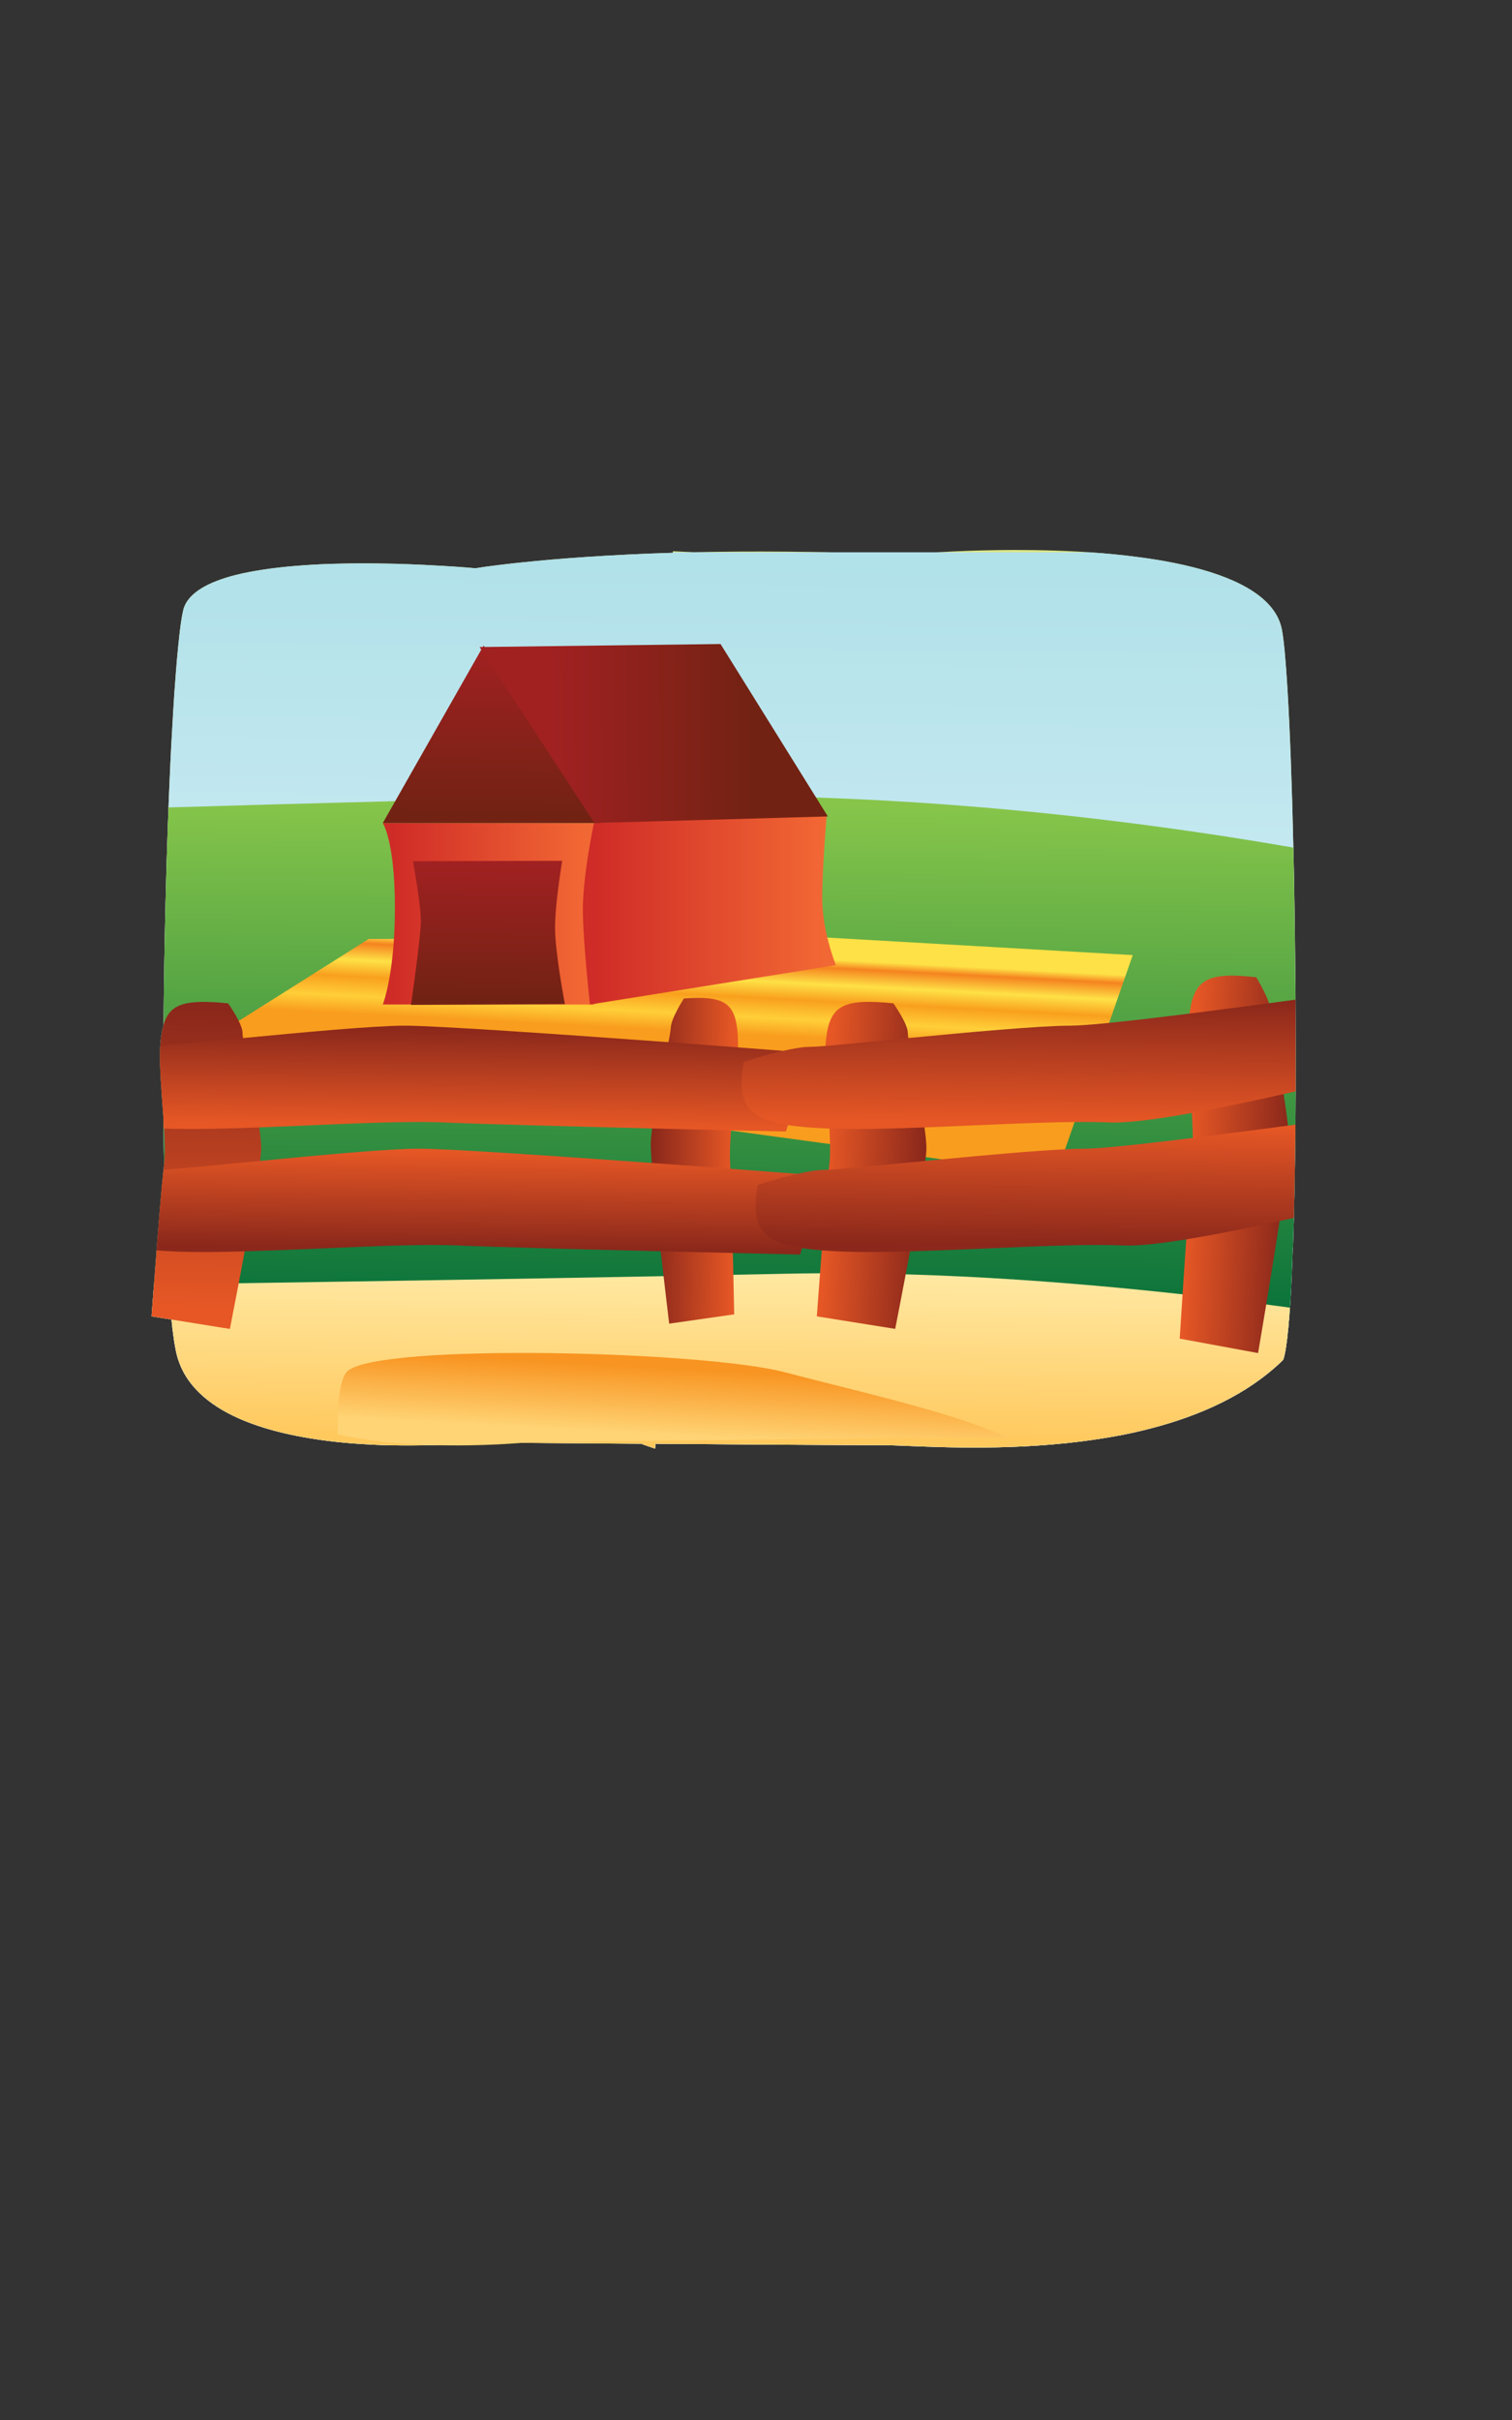<?xml version="1.0" encoding="utf-8"?>
<!-- Generator: Adobe Illustrator 15.0.0, SVG Export Plug-In . SVG Version: 6.00 Build 0)  -->
<!DOCTYPE svg PUBLIC "-//W3C//DTD SVG 1.1//EN" "http://www.w3.org/Graphics/SVG/1.1/DTD/svg11.dtd">
<svg version="1.1" id="Layer_1" xmlns="http://www.w3.org/2000/svg" xmlns:xlink="http://www.w3.org/1999/xlink" x="0px" y="0px"
	 width="250px" height="400px" viewBox="0 0 250 400" enable-background="new 0 0 250 400" xml:space="preserve">
<rect x="0" y="0" width="250" height="400" fill="#333333" stroke="none"/>
<path fill="#B4B6B8" d="M120.908,171.135l90.475,20.504c-0.229,15.906-0.807,28.464-1.838,31.388l-90.051-49.929l57.441,63.107
	c-14.146,1.773-27.439,0.604-31.691,0.604c-1.527,0-4.957-0.021-9.494-0.043l-18.949-62.765l-7.558,62.584
	c-15.331-0.117-29.601-0.224-29.601-0.224s-7.291,0.752-16.262,0.382l50.793-63.748l-84.59,34.577
	c-0.55-10.528-0.707-24.626-0.58-39.098l85.375,2.558l-83.847-52.297c0.479-7.892,1.031-13.699,1.607-16.013
	c2.135-8.521,29.801-7.813,41.709-7.104l42.952,74.356l1.16-76.618c8.662-0.135,18.691-0.031,30.01,0.465
	c3.35-0.273,6.908-0.486,10.596-0.623l-39,75.922l90.602-53.701c0.678,11.066,1.131,29.104,1.271,47.313L120.908,171.135z"/>
<linearGradient id="SVGID_1_" gradientUnits="userSpaceOnUse" x1="447.636" y1="706.955" x2="446.051" y2="537.428" gradientTransform="matrix(1 0 0 1 -326.32 -456.92)">
	<stop  offset="0" style="stop-color:#FFFFFF"/>
	<stop  offset="1" style="stop-color:#D8E47F"/>
</linearGradient>
<path fill="url(#SVGID_1_)" d="M214.223,180.383v0.01c-0.011,1.86-0.021,3.68-0.029,5.49c-0.012,0.7-0.012,1.4-0.021,2.1v0.27
	c-0.028,1.26-0.04,2.51-0.05,3.73c-0.05,3.26-0.109,6.39-0.189,9.319v0.011c-0.039,1.621-0.091,3.182-0.141,4.682
	c0,0.09-0.021,0.189-0.021,0.279h-0.021c-0.11,3.149-0.22,6.011-0.37,8.511c-0.01,0.08-0.02,0.17-0.02,0.271
	c-0.03,0.352-0.051,0.689-0.07,1.041v0.049c-0.05,0.592-0.09,1.149-0.13,1.689c-0.021,0.221-0.04,0.439-0.062,0.648
	c-0.021,0.19-0.021,0.382-0.039,0.552c-0.021,0.18-0.029,0.35-0.052,0.51c-0.239,2.511-0.51,4.301-0.829,5.2
	c-0.011,0.011-0.011,0.011-0.011,0.021c-0.358,0.358-0.739,0.721-1.12,1.049c-0.81,0.729-1.658,1.41-2.529,2.062
	c-6.408,4.771-14.479,7.59-22.688,9.25c-0.12,0.021-0.24,0.051-0.36,0.069c-2.24,0.431-4.5,0.779-6.729,1.062
	c-1.66,0.209-3.301,0.379-4.92,0.511c-12.57,1.061-23.711,0.108-27.58,0.108c-1.561,0-5.08-0.021-9.73-0.04
	c-3.38-0.021-7.35-0.05-11.6-0.068c-2.41-0.021-4.91-0.041-7.44-0.062c-2.7-0.021-5.43-0.04-8.14-0.05c-0.311,0-0.62,0-0.94-0.021
	l-0.08,0.811l-2.109-0.729v-0.08c-1.99-0.021-3.94-0.027-5.83-0.039c-11.9-0.101-21.391-0.17-21.391-0.17s-7.029,0.709-15.85,0.42
	c-0.27-0.011-0.55-0.021-0.83-0.029c-0.68-0.029-1.359-0.069-2.06-0.109c-0.75-0.051-1.521-0.09-2.28-0.16
	c-3.35-0.27-6.81-0.74-10.11-1.46c-0.56-0.12-1.12-0.25-1.67-0.39c-2.38-0.602-4.649-1.34-6.72-2.26
	c-2.48-1.103-4.67-2.461-6.42-4.143c-0.26-0.25-0.53-0.527-0.78-0.8c-1.62-1.78-2.74-3.899-3.22-6.399
	c-0.2-1.029-0.38-2.238-0.55-3.609c-0.05-0.439-0.101-0.899-0.15-1.379c-0.189-1.73-0.35-3.69-0.49-5.83
	c-0.08-1.08-0.14-2.211-0.21-3.381c-0.04-0.689-0.069-1.391-0.1-2.109c-0.19-4.08-0.32-8.62-0.41-13.45
	c-0.01-0.26-0.01-0.53-0.01-0.79v-0.04c-0.04-1.95-0.07-3.94-0.08-5.97c-0.01-0.58-0.01-1.16-0.021-1.75
	c-0.02-3.89-0.02-7.89,0-11.95c0.011-1.15,0.011-2.32,0.03-3.48v-0.54c0.101-12.13,0.391-24.51,0.811-35.35
	c0.01-0.46,0.029-0.92,0.05-1.37v-0.01c0.04-1.01,0.08-2,0.13-2.98v-0.03c0.17-4.06,0.37-7.85,0.58-11.27
	c0.13-2.24,0.27-4.33,0.43-6.22c0.12-1.71,0.26-3.27,0.4-4.66c0.029-0.31,0.069-0.63,0.1-0.92c0-0.03,0-0.07,0.01-0.11
	c0.23-2.3,0.49-4.03,0.74-5.08c0.71-2.79,4.07-4.62,8.73-5.8c1.449-0.36,3.029-0.65,4.689-0.9c1.49-0.22,3.061-0.4,4.66-0.54
	c2.1-0.18,4.25-0.31,6.41-0.38h0.06c0.61-0.02,1.23-0.03,1.83-0.04c0.601-0.021,1.19-0.03,1.78-0.03c0.55-0.01,1.08-0.01,1.62-0.01
	h0.55c1.63,0.01,3.21,0.04,4.72,0.07c0.2,0.01,0.41,0.01,0.61,0.02c2.69,0.08,5.13,0.2,7.11,0.32c3.399,0.189,5.54,0.4,5.54,0.4
	s0.59-0.1,1.76-0.27c1.35-0.18,3.46-0.45,6.32-0.74c5.52-0.57,13.77-1.22,24.569-1.55v-0.08l0.01-0.18l3.44,0.17h0.05
	c1.16-0.03,2.34-0.05,3.561-0.07c4.85-0.07,10.121-0.07,15.8,0.02c0.77,0.02,1.529,0.02,2.311,0.04h0.09
	c0.25,0.01,0.512,0.01,0.762,0.02c3.77,0.09,7.72,0.22,11.81,0.4c1.892-0.15,3.853-0.29,5.853-0.4c1.64-0.1,3.31-0.18,5.01-0.24
	c2.5-0.09,5.04-0.14,7.6-0.15c1.03,0,2.051,0.01,3.09,0.02h0.07c2.51,0.03,5.01,0.12,7.471,0.25c0.08,0,0.17,0.01,0.239,0.01h0.011
	c0.039,0.01,0.08,0.01,0.119,0.01c0.521,0.03,1.041,0.06,1.562,0.1c2.791,0.18,5.528,0.45,8.141,0.8
	c0.12,0.01,0.261,0.03,0.392,0.05c1.91,0.25,3.75,0.56,5.5,0.91c8.5,1.72,15.021,4.6,17.181,9.13c0.3,0.63,0.51,1.28,0.64,1.98
	c0.33,1.81,0.631,5.18,0.9,9.67c0.408,6.74,0.75,15.97,0.979,26.28c0.051,1.96,0.09,3.97,0.131,6v0.07
	c0.08,5.26,0.16,10.71,0.199,16.18c0.01,0.96,0.021,1.92,0.03,2.88C214.23,170.343,214.242,175.443,214.223,180.383z"/>
<linearGradient id="SVGID_2_" gradientUnits="userSpaceOnUse" x1="447.05" y1="550.364" x2="445.666" y2="686.71" gradientTransform="matrix(1 0 0 1 -326.32 -456.92)">
	<stop  offset="0" style="stop-color:#B1E1E9"/>
	<stop  offset="1" style="stop-color:#E8F6FE"/>
</linearGradient>
<path fill="url(#SVGID_2_)" d="M214.223,180.383v0.01c-0.011,1.86-0.021,3.68-0.029,5.49c-0.012,0.7-0.012,1.4-0.021,2.1v0.27
	c-0.028,1.26-0.04,2.51-0.05,3.73c-0.05,3.26-0.109,6.39-0.189,9.319v0.011c-0.039,1.621-0.091,3.182-0.141,4.682
	c0,0.09-0.021,0.189-0.021,0.279h-0.021c-0.11,3.149-0.22,6.011-0.37,8.511c-0.01,0.08-0.02,0.17-0.02,0.271
	c-0.03,0.352-0.051,0.689-0.07,1.041v0.049c-0.05,0.592-0.09,1.149-0.13,1.689c-0.021,0.221-0.04,0.439-0.062,0.648
	c-0.021,0.19-0.021,0.382-0.039,0.552c-0.021,0.18-0.029,0.35-0.052,0.51c-0.239,2.511-0.51,4.301-0.829,5.2
	c-0.011,0.011-0.011,0.011-0.011,0.021c-0.358,0.358-0.739,0.721-1.12,1.049c-0.81,0.729-1.658,1.41-2.529,2.062
	c-6.408,4.771-14.479,7.59-22.688,9.25c-0.12,0.021-0.24,0.051-0.36,0.069c-2.24,0.431-4.5,0.779-6.729,1.062
	c-1.66,0.209-3.301,0.379-4.92,0.511c-12.57,1.061-23.711,0.108-27.58,0.108c-1.561,0-5.08-0.021-9.73-0.04
	c-3.38-0.021-7.35-0.05-11.6-0.068c-2.41-0.021-4.91-0.041-7.44-0.062c-2.7-0.021-5.43-0.04-8.14-0.05c-0.311,0-0.62,0-0.94-0.021
	l-0.08,0.811l-2.109-0.729v-0.08c-1.99-0.021-3.94-0.027-5.83-0.039c-11.9-0.101-21.391-0.17-21.391-0.17s-7.029,0.709-15.85,0.42
	c-0.27-0.011-0.55-0.021-0.83-0.029c-0.68-0.029-1.359-0.069-2.06-0.109c-0.75-0.051-1.521-0.09-2.28-0.16
	c-3.35-0.27-6.81-0.74-10.11-1.46c-0.56-0.12-1.12-0.25-1.67-0.39c-2.38-0.602-4.649-1.34-6.72-2.26
	c-2.48-1.103-4.67-2.461-6.42-4.143c-0.26-0.25-0.53-0.527-0.78-0.8c-1.62-1.78-2.74-3.899-3.22-6.399
	c-0.2-1.029-0.38-2.238-0.55-3.609c-0.05-0.439-0.101-0.899-0.15-1.379l-3.28-0.521c0,0,0.16-2.17,0.391-5.271
	c0.12-1.68,0.27-3.618,0.43-5.639c0.39-5.011,0.84-10.471,1.15-13.331c0.029-0.3,0.06-0.56,0.09-0.8v-0.04
	c-0.04-1.95-0.07-3.94-0.08-5.97c-0.01-0.58-0.01-1.16-0.021-1.75c-0.279-4.11-0.72-8.59-0.529-11.9c0.02-0.37,0.05-0.73,0.09-1.07
	c0.11-0.94,0.25-1.76,0.47-2.46v-0.54c0.101-12.13,0.391-24.51,0.811-35.35c0.01-0.46,0.029-0.92,0.05-1.37v-0.01
	c0.04-1.01,0.08-2,0.13-2.98v-0.03c0.17-4.06,0.37-7.85,0.58-11.271c0.13-2.24,0.27-4.33,0.43-6.22c0.12-1.71,0.26-3.27,0.4-4.66
	c0.029-0.31,0.069-0.63,0.1-0.92c0-0.03,0-0.07,0.01-0.11c0.23-2.3,0.49-4.03,0.74-5.08c0.71-2.79,4.07-4.62,8.73-5.8
	c1.449-0.36,3.029-0.65,4.689-0.9c1.49-0.22,3.061-0.4,4.66-0.54c2.1-0.18,4.25-0.31,6.41-0.38h0.06c0.61-0.021,1.23-0.03,1.83-0.04
	c0.601-0.02,1.19-0.03,1.78-0.03c0.55-0.01,1.08-0.01,1.62-0.01h0.55c1.63,0.01,3.21,0.04,4.72,0.07c0.2,0.01,0.41,0.01,0.61,0.02
	c2.69,0.08,5.13,0.2,7.11,0.32c3.399,0.19,5.54,0.4,5.54,0.4s0.59-0.1,1.76-0.27c1.35-0.18,3.46-0.45,6.32-0.74
	c5.52-0.57,13.77-1.22,24.569-1.55v-0.08h68.851c2.789,0.18,5.529,0.45,8.14,0.8c0.12,0.01,0.261,0.03,0.39,0.05
	c1.91,0.25,3.75,0.56,5.5,0.91c8.5,1.72,15.021,4.6,17.183,9.13c0.3,0.63,0.51,1.28,0.64,1.98c0.33,1.81,0.631,5.18,0.899,9.67
	c0.409,6.74,0.75,15.97,0.979,26.28c0.05,1.96,0.091,3.97,0.13,6v0.07c0.08,5.26,0.16,10.71,0.2,16.18
	c0.011,0.96,0.021,1.92,0.03,2.88C214.23,170.343,214.242,175.443,214.223,180.383z"/>
<linearGradient id="SVGID_3_" gradientUnits="userSpaceOnUse" x1="446.647" y1="590.102" x2="445.82" y2="671.498" gradientTransform="matrix(1 0 0 1 -326.32 -456.92)">
	<stop  offset="0" style="stop-color:#86C54A"/>
	<stop  offset="1" style="stop-color:#0C743B"/>
</linearGradient>
<path fill="url(#SVGID_3_)" d="M214.223,180.383v0.01c-0.011,1.86-0.021,3.68-0.029,5.49c-0.012,0.7-0.012,1.4-0.021,2.1v0.27
	c-0.028,1.26-0.04,2.51-0.05,3.73c-0.05,3.26-0.109,6.39-0.189,9.319v0.011c-0.039,1.621-0.091,3.182-0.141,4.682
	c0,0.09-0.021,0.189-0.021,0.279h-0.021c-0.11,3.149-0.22,6.011-0.37,8.511c-0.01,0.08-0.02,0.17-0.02,0.271
	c-0.03,0.352-0.051,0.689-0.07,1.041v0.049c-0.05,0.592-0.09,1.149-0.13,1.689l-64.91,0.58l-7.56,0.068h-0.012l-29.688,0.262h-0.021
	l-0.34,0.011l-72.57,0.64l-1.58,0.021l-7.989,0.069c-0.05-0.439-0.101-0.899-0.15-1.381l-3.28-0.521c0,0,0.16-2.17,0.391-5.271
	c0.12-1.682,0.27-3.619,0.43-5.641c0.39-5.011,0.84-10.471,1.15-13.331c0.029-0.3,0.06-0.56,0.09-0.8v-0.04
	c-0.04-1.95-0.07-3.94-0.08-5.97c-0.01-0.58-0.01-1.16-0.021-1.75c-0.279-4.11-0.72-8.59-0.529-11.9c0.02-0.37,0.05-0.73,0.09-1.07
	c0.11-0.94,0.25-1.76,0.47-2.46v-0.54c0.101-12.13,0.391-24.51,0.811-35.35c13.39-0.39,25.979-0.75,37.479-1.04
	c11.15-0.28,21.29-0.5,30.16-0.66c0.28,0,0.56-0.01,0.83-0.01c8.43-0.14,15.68-0.22,21.53-0.22c5.779,0,11.479,0.1,17.07,0.29
	c30.189,1.02,57.5,4.55,78.909,8.28c0.05,1.96,0.091,3.97,0.13,6v0.07c0.08,5.26,0.16,10.71,0.2,16.18
	c0.011,0.96,0.021,1.92,0.03,2.88C214.23,170.343,214.242,175.443,214.223,180.383z"/>
<linearGradient id="SVGID_4_" gradientUnits="userSpaceOnUse" x1="445.56" y1="667.713" x2="445.287" y2="694.55" gradientTransform="matrix(1 0 0 1 -326.32 -456.92)">
	<stop  offset="0" style="stop-color:#FFE8A1"/>
	<stop  offset="1" style="stop-color:#FFC95E"/>
</linearGradient>
<path fill="url(#SVGID_4_)" d="M213.292,216.143c-0.05,0.59-0.09,1.149-0.13,1.689c-0.021,0.22-0.04,0.439-0.061,0.65
	c-0.021,0.188-0.021,0.379-0.041,0.55c-0.021,0.18-0.028,0.35-0.049,0.51c-0.24,2.51-0.512,4.301-0.83,5.2
	c-0.012,0.011-0.012,0.011-0.012,0.021c-0.359,0.357-0.738,0.719-1.12,1.049c-0.81,0.729-1.659,1.41-2.528,2.061
	c-6.41,4.77-14.479,7.59-22.689,9.25c-0.12,0.02-0.24,0.051-0.359,0.07c-2.24,0.43-4.5,0.779-6.729,1.061
	c-1.66,0.209-3.301,0.379-4.92,0.51c-12.57,1.062-23.71,0.109-27.58,0.109c-1.563,0-5.08-0.02-9.729-0.04
	c-3.382-0.021-7.352-0.05-11.602-0.069c-2.41-0.021-4.91-0.041-7.44-0.061c-2.7-0.02-5.43-0.04-8.14-0.051
	c-0.311,0-0.62,0-0.94-0.021l-0.08,0.813l-2.109-0.73v-0.08c-1.99-0.02-3.94-0.029-5.83-0.039c-11.9-0.101-21.391-0.17-21.391-0.17
	s-7.029,0.709-15.85,0.42c-0.27-0.011-0.55-0.021-0.83-0.031c-0.68-0.027-1.359-0.067-2.06-0.107c-0.75-0.051-1.521-0.09-2.28-0.16
	c-3.35-0.271-6.81-0.738-10.11-1.46c-0.56-0.12-1.12-0.25-1.67-0.392c-2.38-0.6-4.649-1.34-6.72-2.26
	c-2.48-1.101-4.67-2.461-6.42-4.141c-0.26-0.25-0.53-0.529-0.78-0.8c-1.62-1.78-2.74-3.899-3.22-6.399
	c-0.2-1.031-0.38-2.24-0.55-3.609c-0.05-0.439-0.101-0.899-0.15-1.381l-3.28-0.521c0,0,0.16-2.17,0.391-5.271
	c0.8-0.012,1.6-0.021,2.399-0.039c3.92-0.051,7.79-0.11,11.62-0.17c25.771-0.381,49.46-0.78,70.24-1.17h0.01
	c3.95-0.07,7.8-0.15,11.54-0.223c3.03-0.061,5.98-0.119,8.86-0.18c1.819-0.04,3.642-0.063,5.47-0.07
	c4.73-0.027,9.461,0.041,14.16,0.17C174.652,211.354,198.412,214.093,213.292,216.143z"/>
<linearGradient id="SVGID_5_" gradientUnits="userSpaceOnUse" x1="435.592" y1="614.066" x2="434.258" y2="639.4" gradientTransform="matrix(1 0 0 1 -326.32 -456.92)">
	<stop  offset="0" style="stop-color:#FEE146"/>
	<stop  offset="0.054" style="stop-color:#F5831F"/>
	<stop  offset="0.164" style="stop-color:#FEE146"/>
	<stop  offset="0.273" style="stop-color:#F9A01E"/>
	<stop  offset="0.4" style="stop-color:#FFCF38"/>
	<stop  offset="0.515" style="stop-color:#F99D1E"/>
</linearGradient>
<polygon fill="url(#SVGID_5_)" points="134.962,154.866 60.962,155.2 30.295,174.533 174.629,194.2 187.295,157.866 "/>
<linearGradient id="SVGID_6_" gradientUnits="userSpaceOnUse" x1="360.821" y1="623.53" x2="360.319" y2="672.991" gradientTransform="matrix(1 0 0 1 -326.32 -456.92)">
	<stop  offset="0" style="stop-color:#8B281B"/>
	<stop  offset="1" style="stop-color:#E65725"/>
</linearGradient>
<path fill="url(#SVGID_6_)" d="M43.182,189.973c-0.01,0.42-0.069,1.07-0.18,1.91c-0.42,3.26-1.49,9.32-2.54,14.95
	c-0.34,1.841-0.68,3.63-0.99,5.271c-0.689,3.609-1.24,6.449-1.41,7.289c-0.029,0.17-0.05,0.262-0.05,0.262l-1.53-0.239l-8.14-1.312
	l-3.28-0.521c0,0,0.16-2.17,0.391-5.271c0.12-1.682,0.27-3.619,0.43-5.641c0.39-5.011,0.84-10.471,1.15-13.331
	c0.029-0.3,0.06-0.56,0.09-0.8v-0.04c0.189-1.6,0.149-3.68,0.01-5.96c-0.03-0.57-0.06-1.16-0.11-1.76
	c-0.279-4.11-0.72-8.59-0.529-11.9c0.02-0.37,0.05-0.73,0.09-1.07c0.11-0.94,0.25-1.76,0.47-2.46c1.03-3.46,3.62-4.22,10.66-3.51
	c0,0,1.05,1.46,1.76,2.91c0.37,0.75,0.641,1.5,0.63,2.03c0,0.15,0.03,0.43,0.08,0.8c0.141,0.95,0.44,2.54,0.811,4.41
	c0.63,3.22,1.43,7.27,1.87,10.36C43.072,187.853,43.202,189.133,43.182,189.973z"/>
<linearGradient id="SVGID_7_" gradientUnits="userSpaceOnUse" x1="1107.797" y1="780.782" x2="1107.634" y2="796.763" gradientTransform="matrix(-0.01 0.444 0.824 0.018 -524.298 -314.896)">
	<stop  offset="0" style="stop-color:#8B281B"/>
	<stop  offset="1" style="stop-color:#E65725"/>
</linearGradient>
<path fill="url(#SVGID_7_)" d="M113.079,165.039c7.015-0.511,8.633,0.86,8.92,6.424c0.289,5.565-1.582,15.529-1.283,20.649
	c0.297,5.12,0.676,25.138,0.676,25.138l-10.748,1.539c0,0-3.131-25.86-3.043-29.86c0.09-4,3.274-17.492,3.31-19.047
	C110.944,168.326,113.079,165.039,113.079,165.039z"/>
<linearGradient id="SVGID_8_" gradientUnits="userSpaceOnUse" x1="406.567" y1="626.911" x2="406.405" y2="642.892" gradientTransform="matrix(1 0 0 1 -326.32 -456.92)">
	<stop  offset="0" style="stop-color:#8B281B"/>
	<stop  offset="1" style="stop-color:#E65725"/>
</linearGradient>
<path fill="url(#SVGID_8_)" d="M133.962,174.033l-3.68,11.94l-0.32,1.06c0,0-3.63-0.08-9.08-0.2c-0.13-0.01-0.27-0.01-0.4-0.01
	c-0.01,0-0.01,0-0.02,0c-3.62-0.09-7.99-0.19-12.63-0.3c-13.13-0.33-28.351-0.73-34.37-0.99c-7.47-0.32-19.6,0.41-30.6,0.82
	c-5.851,0.22-11.381,0.35-15.73,0.19c-0.03,0-0.06-0.01-0.09-0.01c-0.01-0.58-0.01-1.16-0.021-1.75
	c-0.279-4.11-0.72-8.59-0.529-11.9c0.17-0.02,0.35-0.03,0.529-0.05c1.801-0.15,4.221-0.38,6.99-0.65h0.01
	c1.921-0.18,3.99-0.38,6.16-0.6c9.99-0.96,21.75-2.05,26.78-2.05c5.15,0,26.36,1.47,43.56,2.73c4.16,0.31,8.091,0.61,11.5,0.86
	c2.94,0.22,5.491,0.42,7.471,0.57C132.302,173.903,133.962,174.033,133.962,174.033z"/>
<linearGradient id="SVGID_9_" gradientUnits="userSpaceOnUse" x1="407.511" y1="647.227" x2="407.349" y2="663.207" gradientTransform="matrix(1 0 0 1 -326.32 -456.92)">
	<stop  offset="0" style="stop-color:#E65725"/>
	<stop  offset="1" style="stop-color:#8B281B"/>
</linearGradient>
<path fill="url(#SVGID_9_)" d="M136.292,194.363l-3.681,11.939l-0.319,1.063c0,0-4.55-0.101-11.12-0.261
	c-3.52-0.08-7.62-0.17-11.92-0.279c-12.91-0.319-27.57-0.7-33.46-0.96c-8.57-0.37-23.24,0.641-35.33,0.97
	c-4.14,0.12-7.98,0.16-11.17,0.03c-0.61-0.021-1.19-0.052-1.75-0.08c-0.58-0.04-1.13-0.07-1.66-0.109
	c0.39-5.011,0.84-10.471,1.15-13.331c0.029-0.01,0.069-0.01,0.1-0.01c2.51-0.15,8.79-0.77,15.87-1.45
	c9.88-0.96,21.34-2.02,26.29-2.02c4.66,0,22.42,1.2,38.479,2.36c4.591,0.34,9.03,0.66,13,0.96c4.471,0.33,8.331,0.63,11.081,0.84
	C134.643,194.233,136.292,194.363,136.292,194.363z"/>
<linearGradient id="SVGID_10_" gradientUnits="userSpaceOnUse" x1="437.938" y1="682.979" x2="437.345" y2="694.233" gradientTransform="matrix(1 0 0 1 -326.32 -456.92)">
	<stop  offset="0" style="stop-color:#F89421"/>
	<stop  offset="1" style="stop-color:#FFD475"/>
</linearGradient>
<path fill="url(#SVGID_10_)" d="M166.372,237.593c-11.899-0.101-79.391,0.83-79.391,0.83s-7.029,0.709-15.85,0.42
	c-0.27-0.011-0.55-0.021-0.83-0.03c-0.68-0.028-1.359-0.068-2.06-0.108c-0.75-0.052-1.521-0.09-2.28-0.16
	c-3.35-0.271-6.81-0.739-10.11-1.46c0,0-0.384-8.915,1.73-10.55c5.847-4.519,58.872-3.261,72.293,0.313
	C140.159,229.587,158.676,233.688,166.372,237.593z"/>
<linearGradient id="SVGID_11_" gradientUnits="userSpaceOnUse" x1="1107.922" y1="-424.911" x2="1107.759" y2="-408.932" gradientTransform="matrix(-0.01 0.444 -1 -0.022 -261.128 -309.033)">
	<stop  offset="0" style="stop-color:#8B281B"/>
	<stop  offset="1" style="stop-color:#E65725"/>
</linearGradient>
<path fill="url(#SVGID_11_)" d="M147.714,165.839c-8.481-0.856-10.512,0.433-11.135,5.977c-0.624,5.544,1.151,15.589,0.539,20.689
	c-0.613,5.1-2.06,25.078-2.06,25.078l12.957,2.067c0,0,5.071-25.678,5.162-29.678c0.09-4-3.107-17.634-3.074-19.189
	C150.141,169.229,147.714,165.839,147.714,165.839z"/>
<linearGradient id="SVGID_12_" gradientUnits="userSpaceOnUse" x1="390.911" y1="607.953" x2="423.103" y2="607.953" gradientTransform="matrix(1 0 0 1 -326.32 -456.92)">
	<stop  offset="0" style="stop-color:#CF2B27"/>
	<stop  offset="1" style="stop-color:#F26834"/>
</linearGradient>
<path fill="url(#SVGID_12_)" d="M63.295,136.033c0,0,2,3,2,14s-2,16-2,16h35c0,0-1-8-1-16s1-14,1-14H63.295z"/>
<linearGradient id="SVGID_13_" gradientUnits="userSpaceOnUse" x1="424.239" y1="607.203" x2="462.724" y2="607.203" gradientTransform="matrix(1 0 0 1 -326.32 -456.92)">
	<stop  offset="0" style="stop-color:#CF2B27"/>
	<stop  offset="1" style="stop-color:#F26834"/>
</linearGradient>
<path fill="url(#SVGID_13_)" d="M138.212,159.533c0,0-2.25-5.5-2.259-11c-0.01-5.255,0.759-14,0.759-14l-38.5,1.5
	c0,0-1.999,9.167-1.833,15.167s1.166,14.833,1.166,14.833L138.212,159.533z"/>
<linearGradient id="SVGID_14_" gradientUnits="userSpaceOnUse" x1="407.824" y1="564.183" x2="407.55" y2="591.199" gradientTransform="matrix(1 0 0 1 -326.32 -456.92)">
	<stop  offset="0" style="stop-color:#A12121"/>
	<stop  offset="1" style="stop-color:#722213"/>
</linearGradient>
<polygon fill="url(#SVGID_14_)" points="99.129,136.033 79.962,106.699 63.295,136.033 "/>
<linearGradient id="SVGID_15_" gradientUnits="userSpaceOnUse" x1="417.579" y1="578.294" x2="450.677" y2="578.043" gradientTransform="matrix(1 0 0 1 -326.32 -456.92)">
	<stop  offset="0" style="stop-color:#A12121"/>
	<stop  offset="1" style="stop-color:#722213"/>
</linearGradient>
<polygon fill="url(#SVGID_15_)" points="79.295,106.949 98.295,136.033 136.879,134.95 119.136,106.449 "/>
<linearGradient id="SVGID_16_" gradientUnits="userSpaceOnUse" x1="407.238" y1="599.527" x2="407.014" y2="621.566" gradientTransform="matrix(1 0 0 1 -326.32 -456.92)">
	<stop  offset="0" style="stop-color:#A12121"/>
	<stop  offset="1" style="stop-color:#722213"/>
</linearGradient>
<path fill="url(#SVGID_16_)" d="M67.962,166.095c0,0,1.563-10.938,1.625-13.625s-1.313-10.125-1.313-10.125l24.688-0.063
	c0,0-1.188,6.938-1.188,11.063s1.625,12.625,1.625,12.625L67.962,166.095z"/>
<linearGradient id="SVGID_17_" gradientUnits="userSpaceOnUse" x1="1104.532" y1="-484.871" x2="1104.369" y2="-468.783" gradientTransform="matrix(-0.01 0.444 -1 -0.022 -261.128 -309.033)">
	<stop  offset="0" style="stop-color:#8B281B"/>
	<stop  offset="1" style="stop-color:#E65725"/>
</linearGradient>
<path fill="url(#SVGID_17_)" d="M207.714,161.537c-8.481-0.988-10.512,0.5-11.135,6.899c-0.624,6.399,1.151,17.994,0.539,23.88
	c-0.613,5.888-2.06,28.947-2.06,28.947l12.957,2.387c0,0,5.071-29.639,5.162-34.257c0.09-4.617-3.107-20.354-3.074-22.149
	C210.141,165.45,207.714,161.537,207.714,161.537z"/>
<linearGradient id="SVGID_18_" gradientUnits="userSpaceOnUse" x1="494.883" y1="622.1" x2="494.677" y2="642.364" gradientTransform="matrix(1 0 0 1 -326.32 -456.92)">
	<stop  offset="0" style="stop-color:#8B281B"/>
	<stop  offset="1" style="stop-color:#E65725"/>
</linearGradient>
<path fill="url(#SVGID_18_)" d="M214.223,180.383v0.01c-12.201,2.78-25.279,5.38-30.761,5.14c-1.71-0.07-3.66-0.09-5.78-0.07h-0.01
	c-7.17,0.06-16.32,0.57-24.811,0.89c-5.85,0.22-11.381,0.35-15.729,0.19c-0.06-0.01-0.11-0.01-0.17-0.01
	c-2.63-0.1-4.84-0.28-6.68-0.56c-6.88-1.07-8.5-3.73-7.32-10.44c0,0,3.29-1.1,6.53-1.84c1.648-0.38,3.29-0.66,4.47-0.66
	c0.44,0,1.32-0.06,2.53-0.15c3.01-0.25,8.068-0.75,13.689-1.3c9.988-0.96,21.75-2.05,26.778-2.05c1.271,0,3.5-0.17,6.42-0.46h0.011
	c7.5-0.75,19.479-2.3,30.812-3.84C214.23,170.343,214.242,175.443,214.223,180.383z"/>
<linearGradient id="SVGID_19_" gradientUnits="userSpaceOnUse" x1="495.955" y1="642.755" x2="495.753" y2="662.703" gradientTransform="matrix(1 0 0 1 -326.32 -456.92)">
	<stop  offset="0" style="stop-color:#E65725"/>
	<stop  offset="1" style="stop-color:#8B281B"/>
</linearGradient>
<path fill="url(#SVGID_19_)" d="M214.191,185.883c-0.01,0.7-0.01,1.4-0.021,2.1v0.27c-0.029,1.26-0.04,2.51-0.05,3.73
	c-0.052,3.26-0.108,6.39-0.188,9.319v0.011c-11.41,2.552-23.052,4.771-28.142,4.552c-8.569-0.37-23.24,0.641-35.33,0.97
	c-4.142,0.12-7.979,0.16-11.17,0.03c-1.229-0.052-2.358-0.109-3.41-0.189c-1.198-0.101-2.29-0.221-3.271-0.37
	c-6.881-1.068-8.5-3.729-7.319-10.438c0,0,3.312-1.1,6.562-1.84c1.641-0.38,3.271-0.66,4.438-0.66c0.18,0,0.43-0.01,0.739-0.021
	c2.449-0.14,8.789-0.77,15.971-1.46c0.88-0.09,1.771-0.18,2.67-0.26c0.012,0,0.012,0,0.021,0c7.41-0.71,15.289-1.42,20.42-1.66
	c1.229-0.07,2.311-0.1,3.181-0.1C183.602,189.863,199.162,187.903,214.191,185.883z"/>
</svg>
